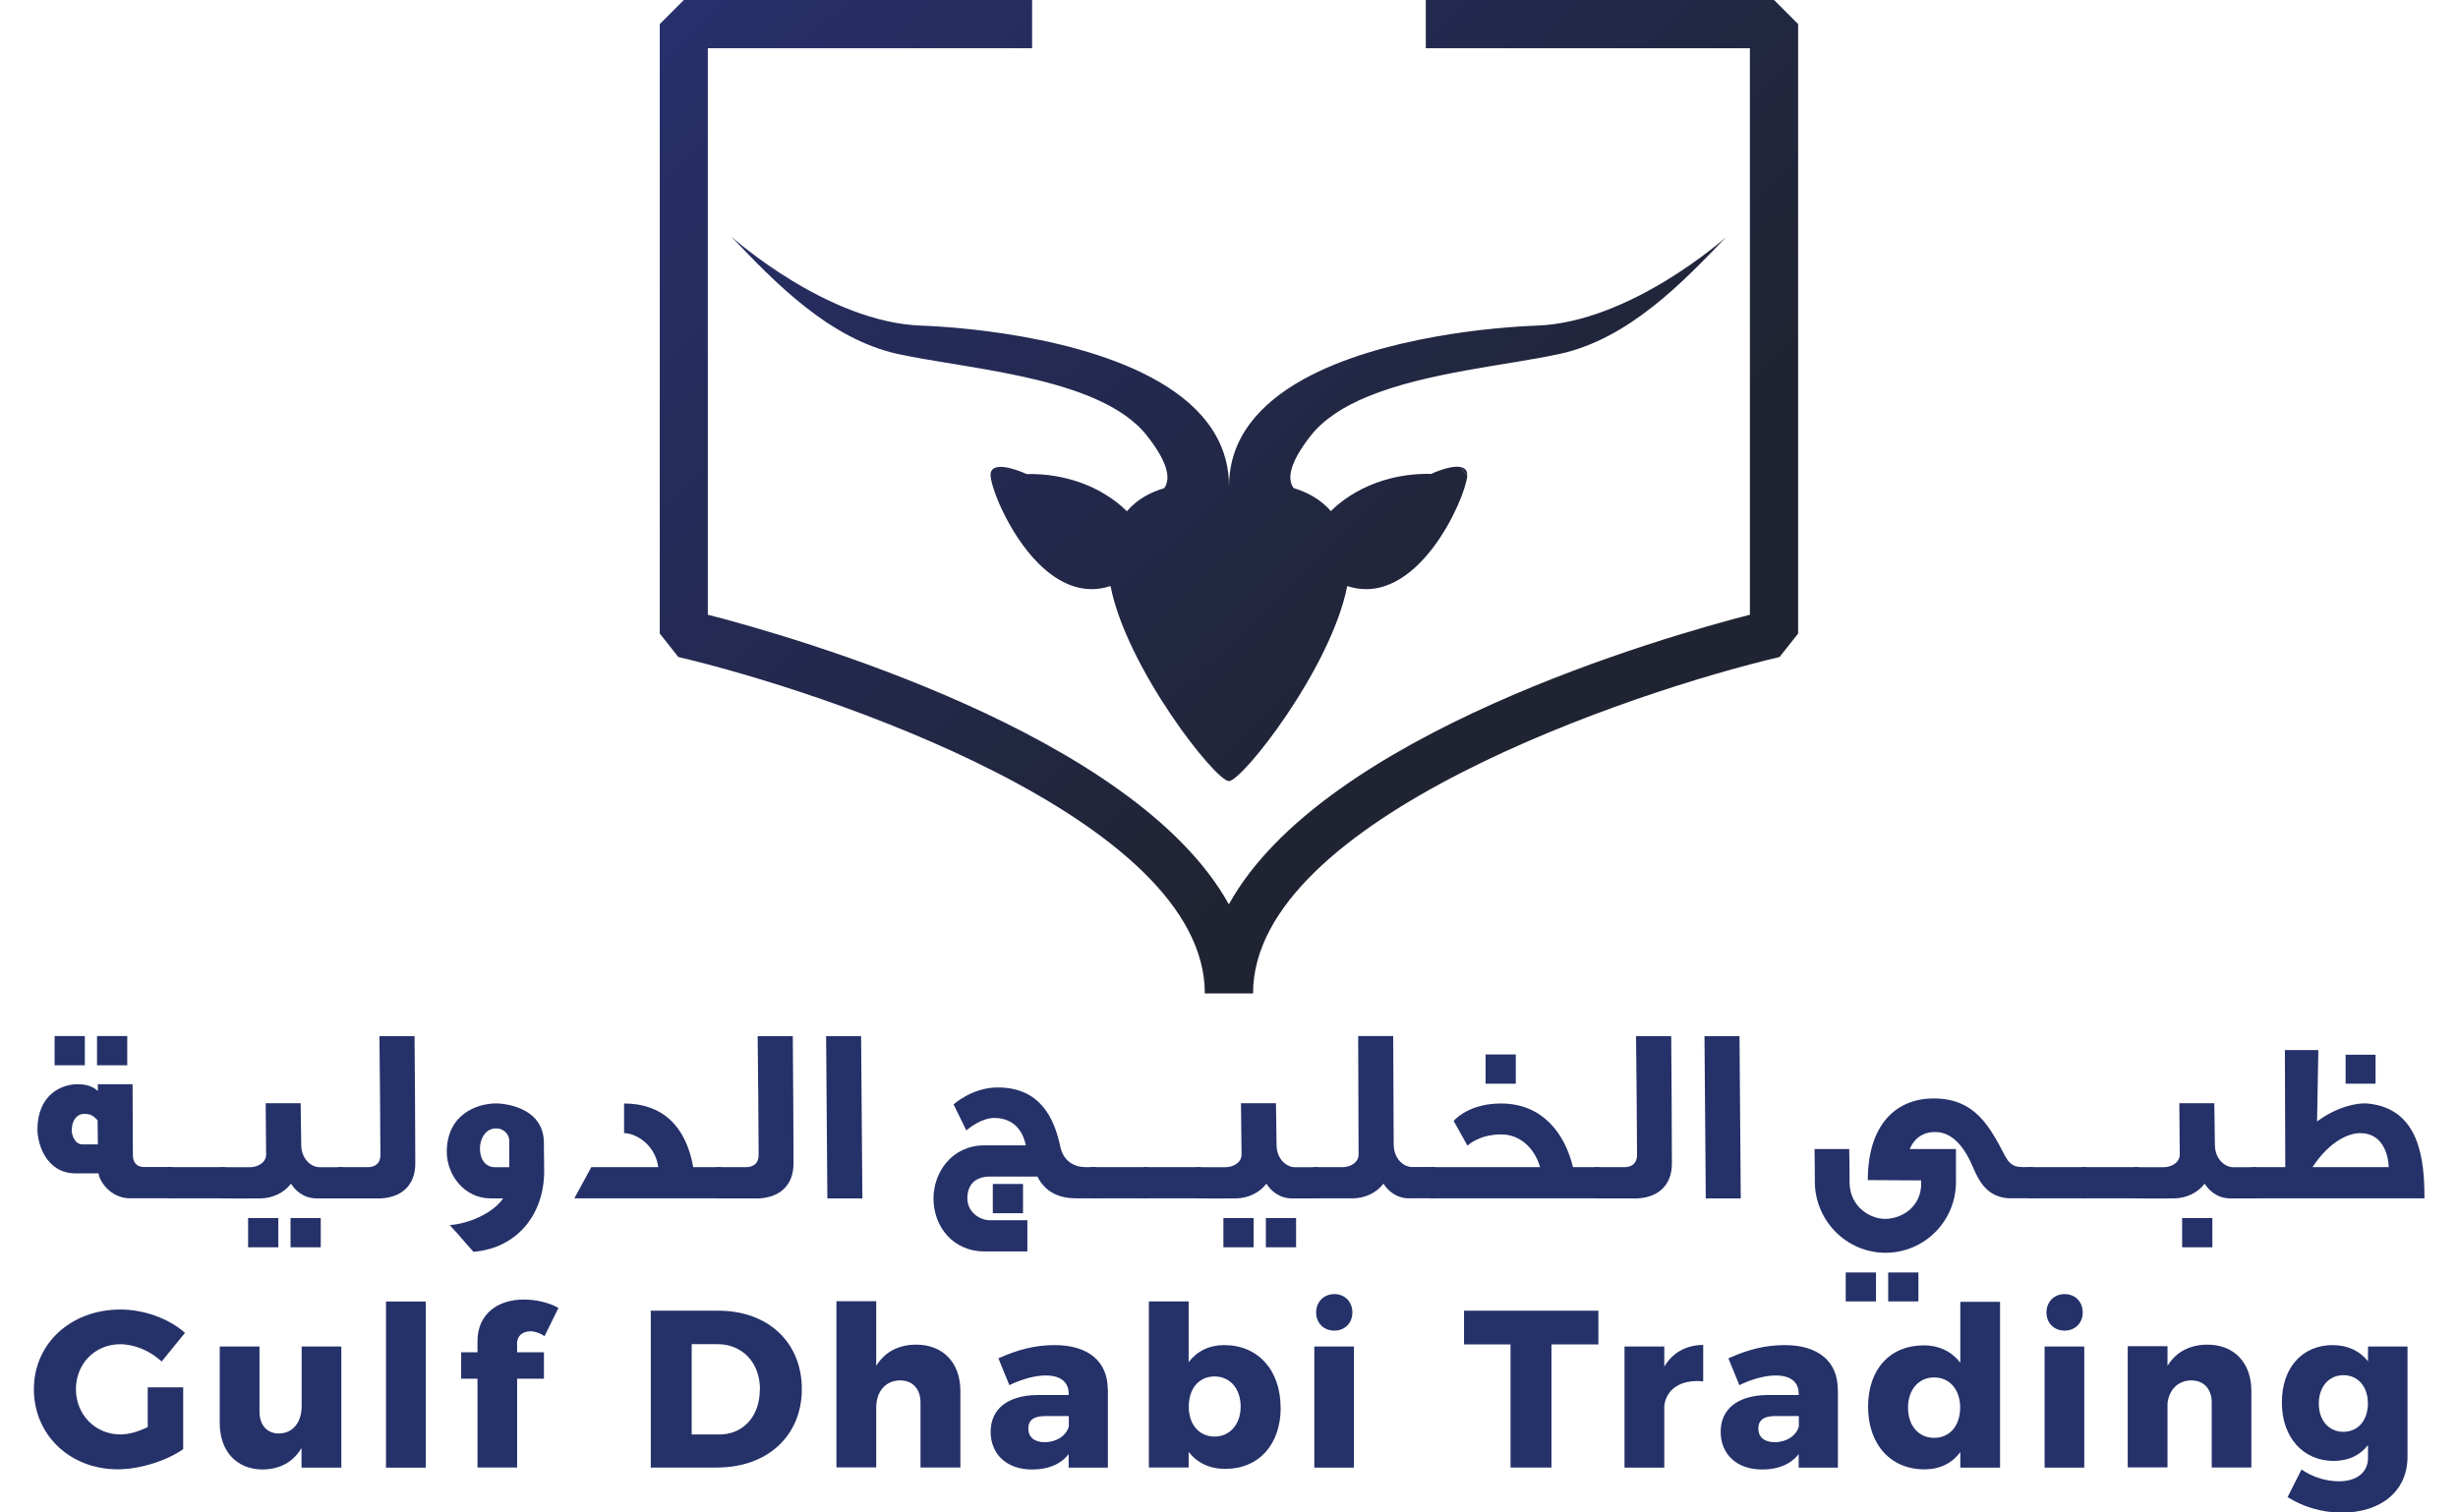 <svg width="65" height="40" viewBox="0 0 65 40" fill="none" xmlns="http://www.w3.org/2000/svg">
<g clip-path="url(#clip0_2736_5015)">
<path d="M3.451 31.693C2.897 31.693 2.618 31.206 2.607 31.032H2.001C1.21 31.032 0.99 30.233 0.99 29.876C0.99 28.958 1.618 28.675 2.046 28.675C2.265 28.675 2.443 28.72 2.588 28.854V28.675H3.506L3.514 30.549C3.514 30.701 3.581 30.864 3.811 30.864H4.566V31.69H3.458L3.451 31.693ZM1.444 28.174V27.4H2.243V28.174H1.444ZM2.585 29.631C2.458 29.5 2.399 29.459 2.22 29.459C2.083 29.459 1.916 29.56 1.897 29.868C1.886 29.987 1.964 30.266 2.18 30.266H2.588L2.581 29.631H2.585ZM2.566 28.174V27.4H3.365V28.174H2.566Z" fill="#253169"/>
<path d="M4.439 31.692V30.867H5.96V31.692H4.439Z" fill="#253169"/>
<path d="M8.375 31.694C8.018 31.694 7.799 31.471 7.695 31.304C7.509 31.553 7.193 31.694 6.877 31.694C6.505 31.701 6.212 31.694 5.84 31.694V30.869H6.613C6.791 30.869 7.037 30.765 7.037 30.531L7.026 29.178H7.951C7.958 29.535 7.958 29.925 7.966 30.282C7.973 30.698 8.274 30.869 8.434 30.869H9.062V31.694H8.382H8.375ZM6.561 32.987V32.214H7.36V32.987H6.561ZM7.683 32.987V32.214H8.482V32.987H7.683Z" fill="#253169"/>
<path d="M9.982 31.694H8.938V30.868H9.722C9.919 30.868 10.06 30.768 10.06 30.552C10.06 30.091 10.041 27.858 10.034 27.404H10.963C10.971 28.163 10.982 30.125 10.982 30.772C10.982 31.333 10.632 31.697 9.978 31.697L9.982 31.694Z" fill="#253169"/>
<path d="M13.309 31.694H12.978C12.264 31.694 11.815 31.055 11.815 30.468C11.815 29.464 12.621 29.182 13.123 29.182C13.268 29.182 14.383 29.248 14.383 30.23V30.341C14.383 30.445 14.39 30.639 14.39 30.981C14.39 32.088 13.703 33.006 12.521 33.107C12.249 32.809 12.182 32.709 11.893 32.4C12.376 32.367 13.03 32.096 13.305 31.694H13.309ZM13.468 30.167C13.468 30.022 13.342 29.843 13.119 29.843C12.837 29.843 12.692 30.115 12.692 30.378C12.692 30.642 12.822 30.869 13.093 30.869H13.468V30.17V30.167Z" fill="#253169"/>
<path d="M15.188 31.692L15.637 30.867H17.406C17.332 30.28 16.819 29.968 16.503 29.968V29.184C17.499 29.184 18.135 29.763 18.332 30.867H19.064V31.692H15.188Z" fill="#253169"/>
<path d="M19.984 31.694H18.939V30.868H19.724C19.921 30.868 20.062 30.768 20.062 30.552C20.062 30.091 20.043 27.858 20.036 27.404H20.965C20.973 28.163 20.984 30.125 20.984 30.772C20.984 31.333 20.634 31.697 19.98 31.697L19.984 31.694Z" fill="#253169"/>
<path d="M21.879 31.694L21.846 27.404H22.771L22.805 31.694H21.879Z" fill="#253169"/>
<path d="M28.454 31.692C27.878 31.692 27.588 31.421 27.432 31.116H26.183C25.786 31.116 25.581 31.335 25.581 31.692C25.581 32.049 25.897 32.272 26.183 32.272H27.168V33.097H26.031C25.224 33.097 24.686 32.462 24.686 31.696C24.686 30.99 25.187 30.291 26.031 30.291H27.128C27.001 29.685 26.581 29.57 26.302 29.566C25.972 29.566 25.663 29.804 25.555 29.897L25.217 29.209C25.217 29.209 25.704 28.76 26.384 28.76C27.507 28.76 27.882 29.57 28.042 30.339C28.12 30.689 28.384 30.867 28.715 30.867C29.097 30.867 28.759 30.867 28.997 30.867L29.004 31.692H28.451H28.454ZM26.254 32.086V31.313H27.053V32.086H26.254Z" fill="#253169"/>
<path d="M28.836 31.692V30.867H30.356V31.692H28.836Z" fill="#253169"/>
<path d="M30.234 31.692V30.867H31.755V31.692H30.234Z" fill="#253169"/>
<path d="M34.17 31.694C33.813 31.694 33.593 31.471 33.489 31.304C33.304 31.553 32.988 31.694 32.672 31.694C32.304 31.701 32.006 31.694 31.635 31.694V30.869H32.408C32.586 30.869 32.832 30.765 32.832 30.531L32.817 29.178H33.742C33.75 29.535 33.75 29.925 33.757 30.282C33.764 30.698 34.066 30.869 34.225 30.869H34.853V31.694H34.173H34.17ZM32.352 32.987V32.214H33.151V32.987H32.352ZM33.475 32.987V32.214H34.274V32.987H33.475Z" fill="#253169"/>
<path d="M37.265 31.693C36.908 31.693 36.689 31.47 36.585 31.303C36.399 31.552 36.083 31.693 35.767 31.693H34.73V30.868H35.504C35.682 30.868 35.927 30.764 35.927 30.53L35.916 27.4H36.842C36.849 27.757 36.849 29.92 36.856 30.277C36.864 30.694 37.165 30.864 37.325 30.864H37.953V31.69H37.273L37.265 31.693Z" fill="#253169"/>
<path d="M37.828 31.693V30.868H40.727C40.567 30.325 40.166 30.002 39.698 30.002C39.103 30.002 38.806 30.299 38.806 30.299L38.441 29.645C38.553 29.515 38.951 29.184 39.694 29.184C40.783 29.184 41.378 29.968 41.597 30.868H42.285V31.693H37.828ZM39.285 28.66V27.887H40.084V28.66H39.285Z" fill="#253169"/>
<path d="M43.212 31.694H42.168V30.868H42.952C43.149 30.868 43.29 30.768 43.29 30.552C43.29 30.091 43.272 27.858 43.264 27.404H44.194C44.201 28.163 44.212 30.125 44.212 30.772C44.212 31.333 43.863 31.697 43.209 31.697L43.212 31.694Z" fill="#253169"/>
<path d="M45.108 31.694L45.074 27.404H46L46.033 31.694H45.108Z" fill="#253169"/>
<path d="M53.195 31.693C52.608 31.693 52.363 31.318 52.177 30.876C51.965 30.374 51.649 29.932 51.166 29.939C50.824 29.939 50.605 30.136 50.501 30.389H51.724V31.259C51.724 32.295 50.891 33.132 49.861 33.132C48.832 33.132 47.999 32.288 47.992 31.259C47.992 31.069 47.992 30.798 47.984 30.389H48.902C48.91 30.812 48.91 31.088 48.91 31.259C48.91 31.924 49.464 32.236 49.846 32.236C50.281 32.236 50.824 31.928 50.805 31.259V31.218L49.393 31.21C49.393 29.772 50.114 29.051 51.136 29.051C52.218 29.051 52.608 29.776 53.01 30.549C53.11 30.727 53.195 30.865 53.47 30.865H53.76V31.69H53.192L53.195 31.693ZM48.809 34.418V33.652H49.609V34.418H48.809ZM49.932 34.418V33.652H50.731V34.418H49.932Z" fill="#253169"/>
<path d="M53.647 31.692V30.867H55.167V31.692H53.647Z" fill="#253169"/>
<path d="M55.043 31.692V30.867H56.563V31.692H55.043Z" fill="#253169"/>
<path d="M58.98 31.694C58.623 31.694 58.404 31.471 58.3 31.304C58.114 31.553 57.798 31.694 57.482 31.694C57.111 31.701 56.817 31.694 56.445 31.694V30.869H57.218C57.397 30.869 57.642 30.765 57.642 30.531L57.631 29.178H58.556C58.564 29.535 58.564 29.925 58.571 30.282C58.579 30.698 58.88 30.869 59.04 30.869H59.668V31.694H58.988H58.98ZM57.705 32.987V32.214H58.504V32.987H57.705Z" fill="#253169"/>
<path d="M59.549 31.693V30.868H60.433L60.422 27.771H61.307L61.273 29.66C61.783 29.277 62.329 29.158 62.608 29.184C63.987 29.318 64.113 30.663 64.113 31.693H59.553H59.549ZM62.411 29.968C62.113 29.968 61.612 30.172 61.151 30.868H63.169C63.15 30.466 62.972 29.968 62.411 29.968ZM62.028 28.66V27.894H62.82V28.66H62.028Z" fill="#253169"/>
<path d="M3.907 36.692H4.844V38.327C4.401 38.636 3.695 38.859 3.115 38.859C1.848 38.859 0.896 37.948 0.896 36.74C0.896 35.532 1.874 34.633 3.186 34.633C3.807 34.633 4.465 34.871 4.892 35.25L4.275 36.008C3.978 35.729 3.558 35.551 3.179 35.551C2.51 35.551 2.008 36.068 2.008 36.74C2.008 37.413 2.517 37.937 3.19 37.937C3.398 37.937 3.658 37.866 3.907 37.74V36.692Z" fill="#253169"/>
<path d="M9.026 35.611V38.815H7.974V38.295C7.754 38.666 7.405 38.856 6.952 38.864C6.26 38.864 5.811 38.384 5.811 37.637V35.611H6.862V37.332C6.862 37.693 7.063 37.912 7.379 37.912C7.751 37.905 7.977 37.611 7.977 37.191V35.611H9.029H9.026Z" fill="#253169"/>
<path d="M11.259 34.422V38.815H10.207V34.422H11.259Z" fill="#253169"/>
<path d="M13.675 35.555V35.763H14.384V36.462H13.675V38.811H12.627V36.462H12.195V35.763H12.627V35.466C12.627 34.759 13.158 34.365 13.857 34.369C14.176 34.369 14.526 34.451 14.767 34.592L14.399 35.339C14.288 35.258 14.143 35.209 14.031 35.209C13.823 35.209 13.671 35.321 13.671 35.551L13.675 35.555Z" fill="#253169"/>
<path d="M21.204 36.734C21.204 37.972 20.298 38.812 18.956 38.812H17.209V34.664H18.997C20.312 34.664 21.204 35.504 21.204 36.734ZM20.097 36.749C20.097 36.032 19.629 35.549 18.971 35.549H18.291V37.938H19.023C19.651 37.938 20.093 37.459 20.093 36.749H20.097Z" fill="#253169"/>
<path d="M25.397 36.793V38.811H24.342V37.094C24.342 36.733 24.134 36.507 23.799 36.507C23.409 36.514 23.171 36.808 23.171 37.228V38.807H22.119V34.414H23.171V36.124C23.394 35.756 23.762 35.562 24.23 35.562C24.933 35.562 25.397 36.035 25.397 36.789V36.793Z" fill="#253169"/>
<path d="M29.297 36.73V38.815H28.26V38.455C28.052 38.722 27.729 38.864 27.294 38.864C26.606 38.864 26.197 38.447 26.197 37.864C26.197 37.28 26.628 36.905 27.424 36.894H28.26V36.856C28.26 36.556 28.052 36.377 27.651 36.377C27.383 36.377 27.034 36.466 26.692 36.633L26.402 35.924C26.904 35.697 27.368 35.574 27.892 35.574C28.773 35.574 29.29 36.002 29.293 36.734L29.297 36.73ZM28.264 37.73V37.451H27.636C27.338 37.451 27.193 37.559 27.193 37.782C27.193 38.005 27.353 38.142 27.625 38.142C27.937 38.142 28.197 37.971 28.264 37.726V37.73Z" fill="#253169"/>
<path d="M33.867 37.228C33.867 38.205 33.287 38.848 32.399 38.848C31.99 38.848 31.659 38.688 31.433 38.399V38.811H30.381V34.418H31.433V36.024C31.656 35.734 31.975 35.574 32.373 35.574C33.265 35.574 33.864 36.232 33.864 37.224L33.867 37.228ZM32.808 37.202C32.808 36.726 32.529 36.403 32.117 36.403C31.704 36.403 31.436 36.726 31.436 37.202C31.436 37.678 31.715 37.993 32.117 37.993C32.518 37.993 32.808 37.674 32.808 37.202Z" fill="#253169"/>
<path d="M35.804 35.611V38.815H34.756V35.611H35.804ZM35.763 34.712C35.763 34.99 35.562 35.191 35.284 35.191C35.005 35.191 34.804 34.99 34.804 34.712C34.804 34.433 35.005 34.225 35.284 34.225C35.562 34.225 35.763 34.425 35.763 34.712Z" fill="#253169"/>
<path d="M42.268 34.664V35.556H41.027V38.812H39.945V35.556H38.715V34.664H42.272H42.268Z" fill="#253169"/>
<path d="M45.04 35.57V36.533C44.453 36.474 44.063 36.734 44.011 37.18V38.815H42.959V35.611H44.011V36.143C44.23 35.775 44.591 35.57 45.04 35.57Z" fill="#253169"/>
<path d="M48.602 36.73V38.815H47.565V38.455C47.357 38.722 47.033 38.864 46.598 38.864C45.911 38.864 45.502 38.447 45.502 37.864C45.502 37.28 45.933 36.905 46.728 36.894H47.565V36.856C47.565 36.556 47.357 36.377 46.955 36.377C46.688 36.377 46.338 36.466 45.996 36.633L45.706 35.924C46.208 35.697 46.673 35.574 47.197 35.574C48.078 35.574 48.594 36.002 48.598 36.734L48.602 36.73ZM47.569 37.73V37.451H46.94C46.643 37.451 46.498 37.559 46.498 37.782C46.498 38.005 46.658 38.142 46.929 38.142C47.241 38.142 47.502 37.971 47.569 37.726V37.73Z" fill="#253169"/>
<path d="M52.89 34.422V38.815H51.839V38.403C51.619 38.7 51.296 38.86 50.891 38.86C49.991 38.86 49.4 38.198 49.4 37.202C49.4 36.206 49.988 35.581 50.868 35.581C51.285 35.581 51.616 35.749 51.839 36.039V34.429H52.89V34.422ZM51.835 37.228C51.835 36.749 51.556 36.429 51.147 36.429C50.738 36.429 50.456 36.752 50.456 37.228C50.456 37.704 50.735 38.027 51.147 38.027C51.56 38.027 51.835 37.704 51.835 37.228Z" fill="#253169"/>
<path d="M55.117 35.611V38.815H54.068V35.611H55.117ZM55.076 34.712C55.076 34.99 54.875 35.191 54.596 35.191C54.317 35.191 54.117 34.99 54.117 34.712C54.117 34.433 54.317 34.225 54.596 34.225C54.875 34.225 55.076 34.425 55.076 34.712Z" fill="#253169"/>
<path d="M59.536 36.793V38.811H58.488V37.094C58.488 36.733 58.276 36.507 57.946 36.507C57.589 36.514 57.358 36.756 57.318 37.116V38.807H56.266V35.603H57.318V36.124C57.541 35.756 57.908 35.562 58.377 35.562C59.075 35.562 59.536 36.035 59.536 36.789V36.793Z" fill="#253169"/>
<path d="M63.665 35.611V38.529C63.665 39.436 62.962 40.005 61.925 40.005C61.364 40.005 60.855 39.826 60.494 39.592L60.862 38.864C61.152 39.064 61.509 39.176 61.851 39.176C62.33 39.176 62.62 38.934 62.62 38.559V38.217C62.412 38.488 62.104 38.637 61.71 38.637C60.91 38.637 60.342 38.02 60.342 37.091C60.342 36.161 60.892 35.574 61.684 35.574C62.085 35.574 62.405 35.73 62.62 36.002V35.611H63.668H63.665ZM62.617 37.12C62.617 36.671 62.356 36.37 61.97 36.37C61.583 36.37 61.319 36.678 61.319 37.12C61.319 37.563 61.58 37.867 61.97 37.867C62.36 37.867 62.617 37.559 62.617 37.12Z" fill="#253169"/>
<path d="M45.662 6.252C44.525 7.441 43.083 8.958 41.25 9.359C39.89 9.657 37.73 9.842 36.166 10.489C35.541 10.745 35.013 11.08 34.664 11.519C34.051 12.299 34.054 12.701 34.211 12.909C34.567 13.017 34.92 13.202 35.195 13.518C35.381 13.325 36.266 12.504 37.846 12.533C37.846 12.533 38.34 12.299 38.619 12.351C38.682 12.425 38.741 12.504 38.801 12.582C38.752 13.188 37.47 16.105 35.627 15.499C35.199 17.677 32.85 20.658 32.497 20.658C32.144 20.658 29.795 17.674 29.367 15.499C28.632 15.741 27.989 15.421 27.472 14.912C26.632 14.079 26.145 12.745 26.197 12.511C26.279 12.128 27.149 12.537 27.149 12.537C27.691 12.526 28.152 12.619 28.531 12.749C29.256 12.998 29.676 13.396 29.799 13.522C30.074 13.202 30.423 13.017 30.784 12.912C30.94 12.704 30.943 12.299 30.33 11.522C30.245 11.415 30.148 11.31 30.04 11.214C28.632 9.946 25.513 9.746 23.748 9.363C21.915 8.961 20.473 7.449 19.336 6.256C19.414 6.323 21.893 8.527 24.365 8.612C25.524 8.653 29.282 8.954 31.259 10.508C32.006 11.095 32.501 11.861 32.501 12.864C32.501 11.567 33.33 10.664 34.467 10.032C36.526 8.891 39.603 8.649 40.633 8.612C43.101 8.527 45.584 6.326 45.662 6.256V6.252Z" fill="url(#paint0_linear_2736_5015)"/>
<path d="M38.799 12.582C38.74 12.504 38.68 12.426 38.617 12.352C38.71 12.366 38.777 12.415 38.796 12.508C38.796 12.526 38.799 12.549 38.796 12.578L38.799 12.582Z" fill="url(#paint1_linear_2736_5015)"/>
<path d="M47.55 0.636V16.755L47.059 17.376C43.186 18.287 33.136 21.654 33.136 26.274H31.861C31.861 21.65 21.811 18.283 17.938 17.376L17.447 16.755V0.636L18.083 0H27.293V1.275H18.718V16.257C20.971 16.837 30.006 19.413 32.496 23.918C34.983 19.413 44.022 16.837 46.275 16.257V1.275H37.704V0H46.914L47.55 0.636Z" fill="url(#paint2_linear_2736_5015)"/>
</g>
<defs>
<linearGradient id="paint0_linear_2736_5015" x1="15.087" y1="0.82" x2="35.881" y2="22.293" gradientUnits="userSpaceOnUse">
<stop stop-color="#283170"/>
<stop offset="0.49" stop-color="#242A53"/>
<stop offset="0.98" stop-color="#202432"/>
<stop offset="1" stop-color="#202432"/>
</linearGradient>
<linearGradient id="paint1_linear_2736_5015" x1="14.323" y1="-0.681" x2="35.114" y2="20.789" gradientUnits="userSpaceOnUse">
<stop stop-color="#283170"/>
<stop offset="0.49" stop-color="#242A53"/>
<stop offset="0.98" stop-color="#202432"/>
<stop offset="1" stop-color="#202432"/>
</linearGradient>
<linearGradient id="paint2_linear_2736_5015" x1="13.558" y1="1.249" x2="34.353" y2="22.722" gradientUnits="userSpaceOnUse">
<stop stop-color="#283170"/>
<stop offset="0.49" stop-color="#242A53"/>
<stop offset="0.98" stop-color="#202432"/>
<stop offset="1" stop-color="#202432"/>
</linearGradient>
<clipPath id="clip0_2736_5015">
<rect width="63.215" height="40" fill="white" transform="translate(0.893)"/>
</clipPath>
</defs>
</svg>
